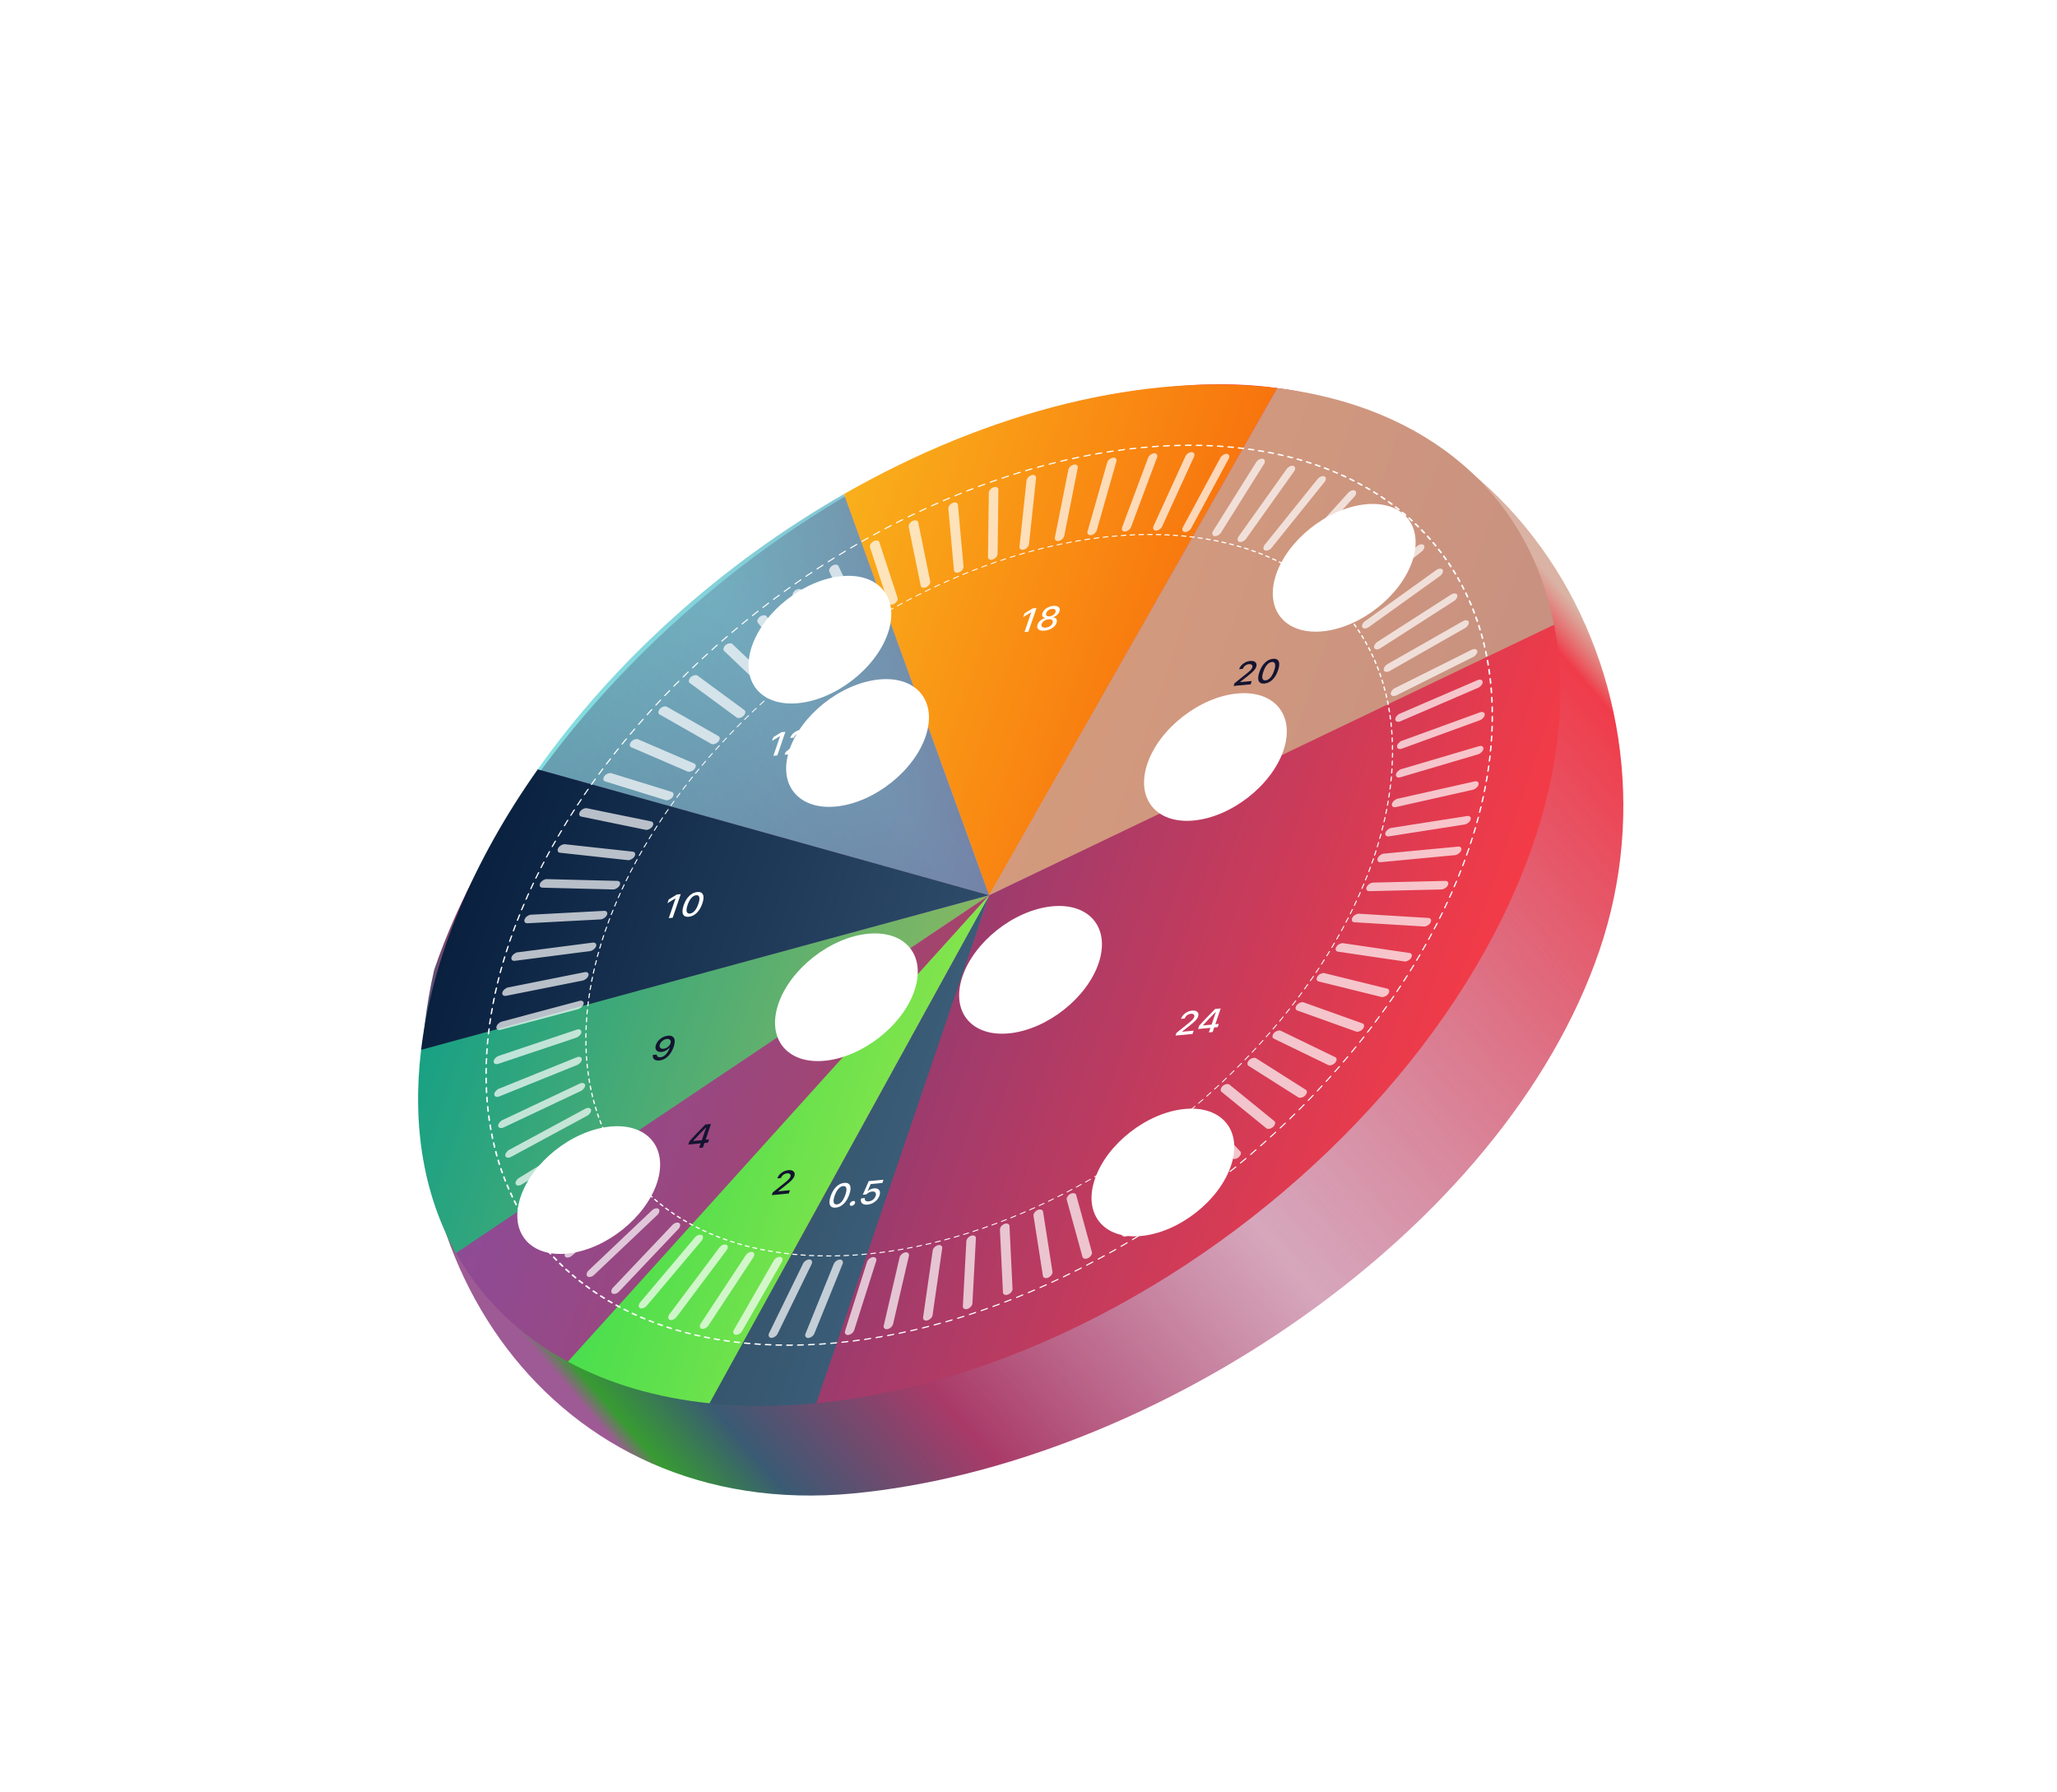 <svg width="334" height="291" viewBox="0 0 334 291" fill="none" xmlns="http://www.w3.org/2000/svg">
<path d="M259.685 154.386C244.111 199.95 187.284 237.88 138.494 242.507C89.704 247.135 60.045 203.313 70.497 157.479C86.072 111.914 138.932 67.742 187.722 63.115C242.777 55.546 275.26 108.822 259.685 154.386Z" fill="url(#paint0_linear_533_2868)"/>
<path d="M87.303 124.946C99.805 107.251 117.284 91.534 137.029 80.233L160.62 145.364L87.303 124.946Z" fill="url(#paint1_linear_533_2868)" fill-opacity="0.6"/>
<path d="M74.059 203.515C68.816 194.197 66.872 182.846 68.385 170.386L160.62 145.364L74.059 203.515Z" fill="url(#paint2_linear_533_2868)"/>
<path d="M68.375 170.468C70.149 155.71 76.711 139.934 87.317 124.927L160.62 145.364L68.375 170.468Z" fill="url(#paint3_linear_533_2868)"/>
<path d="M207.373 63.017C186.133 60.423 160.837 66.612 137.05 80.221L160.62 145.364L207.373 63.017Z" fill="url(#paint4_linear_533_2868)"/>
<path d="M252.391 101.706C250.387 91.11 245.301 82.129 237.509 75.431C229.718 68.733 219.422 64.491 207.387 63.019L160.62 145.364L252.391 101.706Z" fill="url(#paint5_linear_533_2868)"/>
<path d="M252.34 101.442C254.672 113.436 252.965 127.147 247.383 141.27C241.8 155.394 232.526 169.461 220.444 182.136C208.361 194.811 193.87 205.671 178.349 213.686C162.827 221.7 146.79 226.602 131.762 227.926L160.62 145.364L252.34 101.442Z" fill="url(#paint6_linear_533_2868)"/>
<path d="M74.038 203.478C78.209 210.906 84.389 216.893 92.257 221.126L160.62 145.364L74.038 203.478Z" fill="url(#paint7_linear_533_2868)"/>
<path d="M115.221 227.864C120.725 228.436 126.531 228.432 132.548 227.853L160.62 145.364L115.221 227.864Z" fill="url(#paint8_linear_533_2868)"/>
<path d="M92.212 221.102C98.859 224.687 106.62 226.969 115.204 227.862L160.62 145.364L92.212 221.102Z" fill="url(#paint9_linear_533_2868)"/>
<circle r="77.662" transform="matrix(1.002 -0.095 -0.32 0.936 160.62 145.364)" stroke="white" stroke-width="0.227" stroke-linecap="round" stroke-linejoin="round" stroke-dasharray="0.91 0.91"/>
<circle r="62.262" transform="matrix(1.002 -0.095 -0.32 0.936 160.62 145.364)" stroke="white" stroke-width="0.182" stroke-linecap="round" stroke-linejoin="round" stroke-dasharray="0.73 0.73"/>
<g filter="url(#filter0_f_533_2868)">
<circle r="11.016" transform="matrix(1.002 -0.095 -0.32 0.936 133.133 103.867)" fill="white"/>
</g>
<g filter="url(#filter1_f_533_2868)">
<circle r="11.016" transform="matrix(1.002 -0.095 -0.32 0.936 197.353 122.922)" fill="white"/>
</g>
<g filter="url(#filter2_f_533_2868)">
<circle r="11.016" transform="matrix(1.002 -0.095 -0.32 0.936 137.433 161.932)" fill="white"/>
</g>
<g filter="url(#filter3_f_533_2868)">
<circle r="11.016" transform="matrix(1.002 -0.095 -0.32 0.936 188.823 190.386)" fill="white"/>
</g>
<g filter="url(#filter4_f_533_2868)">
<circle r="11.016" transform="matrix(0.206 -0.92 1.032 -0.199 95.593 193.242)" fill="white"/>
</g>
<g filter="url(#filter5_f_533_2868)">
<circle r="11.016" transform="matrix(0.206 -0.92 1.032 -0.199 139.243 120.645)" fill="white"/>
</g>
<g filter="url(#filter6_f_533_2868)">
<circle r="11.016" transform="matrix(0.206 -0.92 1.032 -0.199 167.332 157.48)" fill="white"/>
</g>
<g filter="url(#filter7_f_533_2868)">
<circle r="11.016" transform="matrix(0.206 -0.92 1.032 -0.199 218.263 92.2)" fill="white"/>
</g>
<rect width="1.478" height="13.545" rx="0.739" transform="matrix(-0.32 0.936 -1.002 0.095 237.495 137.398)" fill="white" fill-opacity="0.7"/>
<rect width="1.478" height="13.545" rx="0.739" transform="matrix(-0.396 0.941 -0.975 0.023 235.405 143.02)" fill="white" fill-opacity="0.7"/>
<rect width="1.478" height="13.545" rx="0.739" transform="matrix(-0.477 0.939 -0.938 -0.057 232.642 149.096)" fill="white" fill-opacity="0.7"/>
<rect width="1.478" height="13.545" rx="0.739" transform="matrix(-0.551 0.932 -0.897 -0.132 229.541 154.841)" fill="white" fill-opacity="0.7"/>
<rect width="1.478" height="13.545" rx="0.739" transform="matrix(-0.623 0.917 -0.848 -0.209 225.884 160.69)" fill="white" fill-opacity="0.7"/>
<rect width="1.478" height="13.545" rx="0.739" transform="matrix(-0.691 0.897 -0.793 -0.284 221.812 166.392)" fill="white" fill-opacity="0.7"/>
<rect width="1.478" height="13.545" rx="0.739" transform="matrix(-0.754 0.871 -0.734 -0.356 217.35 171.926)" fill="white" fill-opacity="0.7"/>
<rect width="1.478" height="13.545" rx="0.739" transform="matrix(-0.811 0.839 -0.671 -0.425 212.521 177.269)" fill="white" fill-opacity="0.7"/>
<rect width="1.478" height="13.545" rx="0.739" transform="matrix(-0.862 0.802 -0.604 -0.491 207.354 182.396)" fill="white" fill-opacity="0.7"/>
<rect width="1.478" height="13.544" rx="0.739" transform="matrix(-0.909 0.758 -0.53 -0.557 201.78 187.366)" fill="white" fill-opacity="0.7"/>
<rect width="1.478" height="13.544" rx="0.739" transform="matrix(-0.949 0.712 -0.455 -0.616 196.039 191.963)" fill="white" fill-opacity="0.7"/>
<rect width="1.478" height="13.544" rx="0.739" transform="matrix(-0.982 0.66 -0.378 -0.671 190.056 196.262)" fill="white" fill-opacity="0.7"/>
<rect width="1.478" height="13.544" rx="0.739" transform="matrix(-1.009 0.604 -0.298 -0.721 183.866 200.232)" fill="white" fill-opacity="0.7"/>
<rect width="1.478" height="13.544" rx="0.739" transform="matrix(-1.031 0.541 -0.212 -0.77 177.452 203.88)" fill="white" fill-opacity="0.7"/>
<rect width="1.478" height="13.544" rx="0.739" transform="matrix(-1.045 0.477 -0.127 -0.811 170.985 207.101)" fill="white" fill-opacity="0.7"/>
<rect width="1.478" height="13.544" rx="0.739" transform="matrix(-1.051 0.408 -0.041 -0.848 164.438 209.913)" fill="white" fill-opacity="0.7"/>
<rect width="1.478" height="13.544" rx="0.739" transform="matrix(-1.051 0.337 0.047 -0.879 157.859 212.295)" fill="white" fill-opacity="0.7"/>
<rect width="1.478" height="13.544" rx="0.739" transform="matrix(-1.044 0.265 0.13 -0.903 151.328 214.217)" fill="white" fill-opacity="0.7"/>
<rect width="1.478" height="13.544" rx="0.739" transform="matrix(-1.03 0.192 0.214 -0.921 144.851 215.683)" fill="white" fill-opacity="0.7"/>
<rect width="1.478" height="13.544" rx="0.739" transform="matrix(-1.01 0.117 0.297 -0.934 138.476 216.684)" fill="white" fill-opacity="0.7"/>
<rect width="1.478" height="13.544" rx="0.739" transform="matrix(-0.981 0.037 0.381 -0.94 131.95 217.23)" fill="white" fill-opacity="0.7"/>
<rect width="1.478" height="13.544" rx="0.739" transform="matrix(-0.947 -0.039 0.459 -0.94 125.921 217.267)" fill="white" fill-opacity="0.7"/>
<rect width="1.478" height="13.544" rx="0.739" transform="matrix(-0.905 -0.118 0.537 -0.934 120.098 216.825)" fill="white" fill-opacity="0.7"/>
<rect width="1.478" height="13.544" rx="0.739" transform="matrix(-0.859 -0.192 0.607 -0.921 114.583 215.907)" fill="white" fill-opacity="0.7"/>
<rect width="1.478" height="13.544" rx="0.739" transform="matrix(-0.806 -0.267 0.676 -0.902 109.353 214.515)" fill="white" fill-opacity="0.7"/>
<rect width="1.478" height="13.544" rx="0.739" transform="matrix(-0.748 -0.34 0.74 -0.877 104.474 212.662)" fill="white" fill-opacity="0.7"/>
<rect width="1.478" height="13.544" rx="0.739" transform="matrix(-0.683 -0.413 0.801 -0.845 99.931 210.342)" fill="white" fill-opacity="0.7"/>
<rect width="1.478" height="13.544" rx="0.739" transform="matrix(-0.616 -0.48 0.853 -0.809 95.84 207.611)" fill="white" fill-opacity="0.7"/>
<rect width="1.478" height="13.544" rx="0.739" transform="matrix(-0.546 -0.543 0.9 -0.768 92.185 204.477)" fill="white" fill-opacity="0.7"/>
<rect width="1.478" height="13.544" rx="0.739" transform="matrix(-0.472 -0.603 0.94 -0.723 88.983 200.961)" fill="white" fill-opacity="0.7"/>
<rect width="1.478" height="13.544" rx="0.739" transform="matrix(-0.392 -0.661 0.976 -0.67 86.204 197.015)" fill="white" fill-opacity="0.7"/>
<rect width="1.478" height="13.545" rx="0.739" transform="matrix(-0.313 -0.712 1.005 -0.615 83.965 192.793)" fill="white" fill-opacity="0.7"/>
<rect width="1.478" height="13.545" rx="0.739" transform="matrix(-0.231 -0.76 1.027 -0.555 82.226 188.26)" fill="white" fill-opacity="0.7"/>
<rect width="1.478" height="13.545" rx="0.739" transform="matrix(-0.146 -0.802 1.042 -0.492 81 183.438)" fill="white" fill-opacity="0.7"/>
<rect width="1.478" height="13.545" rx="0.739" transform="matrix(-0.06 -0.84 1.05 -0.424 80.299 178.347)" fill="white" fill-opacity="0.7"/>
<rect width="1.478" height="13.545" rx="0.739" transform="matrix(0.027 -0.872 1.052 -0.353 80.135 173.003)" fill="white" fill-opacity="0.7"/>
<rect width="1.478" height="13.545" rx="0.739" transform="matrix(0.115 -0.899 1.046 -0.279 80.518 167.422)" fill="white" fill-opacity="0.7"/>
<rect width="1.478" height="13.545" rx="0.739" transform="matrix(0.198 -0.918 1.033 -0.206 81.419 161.851)" fill="white" fill-opacity="0.7"/>
<rect width="1.478" height="13.545" rx="0.739" transform="matrix(0.281 -0.932 1.014 -0.131 82.85 156.112)" fill="white" fill-opacity="0.7"/>
<rect width="1.478" height="13.545" rx="0.739" transform="matrix(0.366 -0.94 0.987 -0.052 84.917 149.956)" fill="white" fill-opacity="0.7"/>
<rect width="1.478" height="13.545" rx="0.739" transform="matrix(0.445 -0.941 0.954 0.024 87.374 144.122)" fill="white" fill-opacity="0.7"/>
<rect width="1.478" height="13.545" rx="0.739" transform="matrix(0.52 -0.936 0.915 0.1 90.258 138.392)" fill="white" fill-opacity="0.7"/>
<rect width="1.478" height="13.545" rx="0.739" transform="matrix(0.594 -0.924 0.868 0.178 93.743 132.467)" fill="white" fill-opacity="0.7"/>
<rect width="1.478" height="13.545" rx="0.739" transform="matrix(0.664 -0.906 0.816 0.253 97.65 126.693)" fill="white" fill-opacity="0.7"/>
<rect width="1.478" height="13.545" rx="0.739" transform="matrix(0.729 -0.882 0.759 0.327 101.941 121.1)" fill="white" fill-opacity="0.7"/>
<rect width="1.478" height="13.545" rx="0.739" transform="matrix(0.788 -0.853 0.697 0.397 106.58 115.715)" fill="white" fill-opacity="0.7"/>
<rect width="1.478" height="13.545" rx="0.739" transform="matrix(0.842 -0.818 0.632 0.465 111.534 110.561)" fill="white" fill-opacity="0.7"/>
<rect width="1.478" height="13.544" rx="0.739" transform="matrix(0.892 -0.776 0.559 0.532 117.167 105.31)" fill="white" fill-opacity="0.7"/>
<rect width="1.478" height="13.544" rx="0.739" transform="matrix(0.933 -0.731 0.486 0.592 122.694 100.681)" fill="white" fill-opacity="0.7"/>
<rect width="1.478" height="13.544" rx="0.739" transform="matrix(0.969 -0.682 0.41 0.649 128.452 96.341)" fill="white" fill-opacity="0.7"/>
<rect width="1.478" height="13.544" rx="0.739" transform="matrix(0.999 -0.628 0.331 0.701 134.418 92.305)" fill="white" fill-opacity="0.7"/>
<rect width="1.478" height="13.544" rx="0.739" transform="matrix(1.023 -0.566 0.246 0.751 141.082 88.306)" fill="white" fill-opacity="0.7"/>
<rect width="1.478" height="13.544" rx="0.739" transform="matrix(1.04 -0.503 0.162 0.795 147.429 84.957)" fill="white" fill-opacity="0.7"/>
<rect width="1.478" height="13.544" rx="0.739" transform="matrix(1.049 -0.437 0.076 0.833 153.929 81.973)" fill="white" fill-opacity="0.7"/>
<rect width="1.478" height="13.544" rx="0.739" transform="matrix(1.052 -0.366 -0.011 0.867 160.565 79.379)" fill="white" fill-opacity="0.7"/>
<rect width="1.478" height="13.544" rx="0.739" transform="matrix(1.048 -0.296 -0.095 0.893 166.75 77.367)" fill="white" fill-opacity="0.7"/>
<rect width="1.478" height="13.544" rx="0.739" transform="matrix(1.036 -0.22 -0.182 0.915 173.607 75.603)" fill="white" fill-opacity="0.7"/>
<rect width="1.478" height="13.544" rx="0.739" transform="matrix(1.018 -0.145 -0.265 0.93 179.973 74.412)" fill="white" fill-opacity="0.7"/>
<rect width="1.478" height="13.544" rx="0.739" transform="matrix(0.992 -0.066 -0.351 0.939 186.68 73.643)" fill="white" fill-opacity="0.7"/>
<rect width="1.478" height="13.544" rx="0.739" transform="matrix(0.96 0.01 -0.43 0.941 192.793 73.407)" fill="white" fill-opacity="0.7"/>
<rect width="1.478" height="13.544" rx="0.739" transform="matrix(0.923 0.086 -0.506 0.937 198.536 73.632)" fill="white" fill-opacity="0.7"/>
<rect width="1.478" height="13.544" rx="0.739" transform="matrix(0.877 0.164 -0.581 0.927 204.399 74.374)" fill="white" fill-opacity="0.7"/>
<rect width="1.478" height="13.544" rx="0.739" transform="matrix(0.829 0.236 -0.649 0.911 209.406 75.475)" fill="white" fill-opacity="0.7"/>
<rect width="1.478" height="13.544" rx="0.739" transform="matrix(0.773 0.31 -0.714 0.888 214.476 77.117)" fill="white" fill-opacity="0.7"/>
<rect width="1.478" height="13.544" rx="0.739" transform="matrix(0.709 0.385 -0.778 0.859 219.493 79.383)" fill="white" fill-opacity="0.7"/>
<rect width="1.478" height="13.544" rx="0.739" transform="matrix(0.644 0.453 -0.832 0.825 223.696 81.9)" fill="white" fill-opacity="0.7"/>
<rect width="1.478" height="13.544" rx="0.739" transform="matrix(0.575 0.517 -0.881 0.786 227.479 84.812)" fill="white" fill-opacity="0.7"/>
<rect width="1.478" height="13.544" rx="0.739" transform="matrix(0.503 0.579 -0.924 0.742 230.83 88.104)" fill="white" fill-opacity="0.7"/>
<rect width="1.478" height="13.544" rx="0.739" transform="matrix(0.424 0.639 -0.963 0.691 233.936 92.045)" fill="white" fill-opacity="0.7"/>
<rect width="1.478" height="13.545" rx="0.739" transform="matrix(0.346 0.692 -0.994 0.638 236.351 96.07)" fill="white" fill-opacity="0.7"/>
<rect width="1.478" height="13.545" rx="0.739" transform="matrix(0.264 0.741 -1.018 0.58 238.291 100.432)" fill="white" fill-opacity="0.7"/>
<rect width="1.478" height="13.545" rx="0.739" transform="matrix(0.181 0.785 -1.037 0.518 239.74 105.117)" fill="white" fill-opacity="0.7"/>
<rect width="1.478" height="13.545" rx="0.739" transform="matrix(0.096 0.825 -1.048 0.452 240.676 110.109)" fill="white" fill-opacity="0.7"/>
<rect width="1.478" height="13.545" rx="0.739" transform="matrix(0.009 0.86 -1.052 0.383 241.078 115.389)" fill="white" fill-opacity="0.7"/>
<rect width="1.478" height="13.545" rx="0.739" transform="matrix(-0.079 0.888 -1.049 0.31 240.927 120.932)" fill="white" fill-opacity="0.7"/>
<rect width="1.478" height="13.545" rx="0.739" transform="matrix(-0.166 0.911 -1.039 0.234 240.204 126.707)" fill="white" fill-opacity="0.7"/>
<rect width="1.478" height="13.545" rx="0.739" transform="matrix(-0.25 0.927 -1.022 0.16 238.978 132.386)" fill="white" fill-opacity="0.7"/>
<path d="M191.767 165.43C191.887 165.078 192.115 164.778 192.449 164.53C192.784 164.281 193.153 164.137 193.557 164.099C193.947 164.062 194.235 164.135 194.42 164.318C194.606 164.5 194.644 164.75 194.537 165.065C194.467 165.268 194.334 165.476 194.136 165.689C193.941 165.899 193.617 166.183 193.163 166.539L191.955 167.489L191.939 167.534L193.817 167.356L193.634 167.89L190.87 168.152L191.017 167.722L192.866 166.241C193.23 165.949 193.48 165.732 193.617 165.589C193.755 165.444 193.848 165.301 193.896 165.159C193.956 164.984 193.935 164.844 193.833 164.741C193.73 164.637 193.573 164.596 193.361 164.616C193.135 164.637 192.931 164.718 192.747 164.857C192.566 164.995 192.44 165.168 192.37 165.373L192.367 165.381L191.764 165.438L191.767 165.43ZM196.285 167.639L196.538 166.898L194.536 167.087L194.725 166.535C195.229 165.961 196.088 165.061 197.302 163.833L198.21 163.747L197.334 166.308L197.9 166.254L197.719 166.786L197.153 166.839L196.899 167.58L196.285 167.639ZM195.337 166.474L195.325 166.511L196.724 166.379L197.425 164.328L197.388 164.332C196.684 165.029 196 165.743 195.337 166.474Z" fill="white"/>
<path d="M201.201 108.657C201.321 108.304 201.548 108.004 201.882 107.757C202.217 107.507 202.587 107.364 202.99 107.325C203.381 107.288 203.669 107.361 203.854 107.544C204.039 107.727 204.078 107.976 203.97 108.291C203.901 108.495 203.767 108.703 203.57 108.915C203.375 109.126 203.051 109.409 202.597 109.766L201.388 110.716L201.373 110.761L203.25 110.583L203.068 111.117L200.303 111.379L200.45 110.949L202.299 109.468C202.663 109.176 202.914 108.959 203.051 108.815C203.188 108.67 203.281 108.527 203.33 108.385C203.39 108.21 203.369 108.071 203.266 107.967C203.164 107.864 203.007 107.822 202.794 107.843C202.569 107.864 202.364 107.944 202.181 108.083C202 108.222 201.874 108.394 201.804 108.6L201.801 108.608L201.198 108.665L201.201 108.657ZM205.323 110.993C204.843 111.038 204.53 110.897 204.383 110.57C204.238 110.243 204.274 109.761 204.492 109.123C204.708 108.491 205.01 107.986 205.398 107.608C205.786 107.231 206.219 107.019 206.697 106.974C207.171 106.929 207.481 107.071 207.627 107.4C207.774 107.727 207.739 108.207 207.522 108.841C207.305 109.477 207.003 109.983 206.618 110.361C206.232 110.737 205.801 110.947 205.323 110.993ZM204.984 110.148C205.048 110.391 205.22 110.499 205.501 110.472C205.781 110.445 206.04 110.298 206.277 110.028C206.515 109.757 206.716 109.38 206.881 108.897C207.045 108.419 207.094 108.059 207.03 107.819C206.966 107.576 206.795 107.468 206.519 107.494C206.242 107.521 205.983 107.669 205.741 107.941C205.5 108.212 205.298 108.586 205.135 109.062C204.97 109.544 204.92 109.906 204.984 110.148Z" fill="#141430"/>
<path d="M166.353 102.625L167.444 99.432L167.396 99.437L166.134 100.214L166.342 99.606L167.666 98.792L168.3 98.731L166.99 102.564L166.353 102.625ZM170.847 101.988C170.49 102.222 170.083 102.361 169.626 102.404C169.169 102.448 168.833 102.379 168.617 102.199C168.404 102.019 168.353 101.763 168.467 101.432C168.55 101.188 168.701 100.969 168.92 100.775C169.14 100.581 169.391 100.447 169.671 100.372L169.687 100.327C169.49 100.296 169.353 100.211 169.276 100.07C169.202 99.928 169.2 99.755 169.27 99.549C169.373 99.246 169.587 98.986 169.911 98.769C170.235 98.551 170.598 98.424 171 98.385C171.402 98.347 171.699 98.412 171.891 98.581C172.082 98.75 172.127 98.985 172.023 99.288C171.952 99.495 171.827 99.681 171.648 99.846C171.469 100.01 171.263 100.128 171.029 100.2L171.014 100.245C171.261 100.266 171.434 100.358 171.533 100.522C171.631 100.684 171.638 100.889 171.554 101.137C171.44 101.468 171.205 101.752 170.847 101.988ZM169.216 101.785C169.338 101.894 169.531 101.935 169.795 101.91C170.058 101.885 170.294 101.803 170.501 101.663C170.709 101.522 170.847 101.351 170.916 101.151C170.984 100.951 170.957 100.796 170.835 100.686C170.713 100.576 170.521 100.533 170.257 100.558C169.993 100.583 169.758 100.666 169.55 100.808C169.342 100.949 169.204 101.12 169.135 101.32C169.067 101.52 169.094 101.675 169.216 101.785ZM169.936 99.959C170.037 100.056 170.199 100.093 170.423 100.072C170.647 100.051 170.847 99.979 171.023 99.856C171.199 99.733 171.317 99.583 171.377 99.406C171.439 99.227 171.419 99.088 171.319 98.99C171.218 98.892 171.056 98.853 170.833 98.874C170.609 98.895 170.409 98.968 170.232 99.093C170.057 99.218 169.94 99.369 169.878 99.548C169.818 99.725 169.837 99.862 169.936 99.959Z" fill="white"/>
<path d="M125.576 122.723L126.668 119.531L126.619 119.535L125.357 120.313L125.565 119.705L126.889 118.89L127.524 118.83L126.213 122.663L125.576 122.723ZM128.305 119.828C128.426 119.475 128.653 119.175 128.987 118.928C129.322 118.678 129.691 118.535 130.095 118.496C130.486 118.459 130.774 118.532 130.959 118.715C131.144 118.898 131.183 119.147 131.075 119.462C131.006 119.666 130.872 119.874 130.675 120.086C130.48 120.297 130.155 120.58 129.701 120.937L128.493 121.887L128.478 121.932L130.355 121.754L130.173 122.288L127.408 122.55L127.555 122.119L129.404 120.638C129.768 120.347 130.019 120.13 130.156 119.986C130.293 119.841 130.386 119.698 130.435 119.556C130.495 119.381 130.473 119.242 130.371 119.138C130.269 119.035 130.112 118.993 129.899 119.013C129.674 119.035 129.469 119.115 129.286 119.254C129.104 119.393 128.979 119.565 128.908 119.77L128.906 119.778L128.303 119.836L128.305 119.828ZM131.732 122.073C131.627 122.156 131.514 122.204 131.394 122.215C131.275 122.227 131.188 122.198 131.135 122.129C131.081 122.061 131.074 121.971 131.112 121.859C131.15 121.748 131.222 121.65 131.327 121.566C131.433 121.483 131.546 121.435 131.665 121.424C131.785 121.412 131.871 121.441 131.925 121.51C131.978 121.578 131.986 121.668 131.948 121.78C131.91 121.891 131.838 121.989 131.732 122.073ZM133.981 122.016C133.573 122.055 133.274 121.981 133.083 121.793C132.892 121.606 132.844 121.344 132.94 121.01L133.546 120.952C133.507 121.136 133.544 121.277 133.657 121.376C133.77 121.475 133.94 121.514 134.165 121.492C134.421 121.468 134.653 121.376 134.86 121.216C135.067 121.056 135.211 120.856 135.293 120.617C135.375 120.378 135.362 120.192 135.256 120.058C135.15 119.922 134.972 119.866 134.721 119.89C134.547 119.907 134.379 119.956 134.217 120.038C134.055 120.12 133.912 120.227 133.79 120.359L133.207 120.414L134.174 118.199L136.568 117.972L136.387 118.503L134.49 118.683L133.998 119.817L134.046 119.813C134.319 119.562 134.647 119.419 135.032 119.382C135.423 119.345 135.7 119.436 135.865 119.653C136.031 119.869 136.05 120.165 135.921 120.542C135.786 120.939 135.538 121.273 135.179 121.545C134.822 121.817 134.422 121.974 133.981 122.016Z" fill="white"/>
<path d="M108.589 149.081L109.68 145.888L109.632 145.893L108.37 146.67L108.578 146.062L109.902 145.248L110.536 145.188L109.226 149.02L108.589 149.081ZM111.84 148.863C111.36 148.908 111.046 148.767 110.9 148.44C110.755 148.113 110.791 147.631 111.009 146.993C111.225 146.361 111.527 145.856 111.915 145.478C112.303 145.101 112.735 144.889 113.213 144.844C113.687 144.799 113.997 144.941 114.144 145.269C114.291 145.596 114.256 146.077 114.039 146.711C113.822 147.347 113.52 147.853 113.134 148.231C112.749 148.607 112.317 148.817 111.84 148.863ZM111.501 148.018C111.565 148.261 111.737 148.369 112.017 148.342C112.298 148.315 112.557 148.167 112.794 147.898C113.031 147.627 113.233 147.25 113.398 146.767C113.562 146.288 113.611 145.929 113.546 145.688C113.483 145.446 113.312 145.338 113.035 145.364C112.758 145.391 112.499 145.539 112.258 145.811C112.017 146.082 111.815 146.456 111.652 146.932C111.487 147.414 111.437 147.776 111.501 148.018Z" fill="white"/>
<path d="M107.052 172.2C106.688 172.235 106.411 172.17 106.221 172.007C106.031 171.843 105.959 171.608 106.003 171.3L106.646 171.239C106.642 171.39 106.693 171.505 106.798 171.582C106.904 171.659 107.051 171.689 107.239 171.671C107.553 171.641 107.841 171.492 108.102 171.222C108.366 170.95 108.579 170.583 108.743 170.12L108.72 170.122L108.706 170.124L108.695 170.125C108.533 170.318 108.341 170.475 108.118 170.596C107.896 170.714 107.663 170.785 107.421 170.808C107.03 170.845 106.748 170.756 106.574 170.539C106.402 170.322 106.38 170.029 106.506 169.659C106.64 169.268 106.888 168.934 107.25 168.658C107.615 168.38 108.015 168.22 108.452 168.179C108.755 168.15 108.999 168.193 109.184 168.307C109.369 168.42 109.484 168.599 109.529 168.843C109.592 169.137 109.543 169.517 109.384 169.985C109.162 170.635 108.845 171.155 108.435 171.545C108.027 171.933 107.566 172.152 107.052 172.2ZM107.733 170.29C107.983 170.267 108.215 170.174 108.428 170.011C108.641 169.849 108.787 169.654 108.864 169.428C108.943 169.197 108.926 169.013 108.814 168.875C108.701 168.736 108.524 168.678 108.281 168.701C108.037 168.725 107.806 168.82 107.589 168.988C107.372 169.156 107.225 169.353 107.148 169.577C107.069 169.809 107.083 169.992 107.192 170.126C107.3 170.26 107.48 170.314 107.733 170.29Z" fill="#141430"/>
<path d="M113.519 186.398L113.772 185.657L111.77 185.847L111.959 185.294C112.463 184.72 113.322 183.82 114.536 182.593L115.443 182.507L114.568 185.067L115.134 185.014L114.953 185.545L114.387 185.599L114.133 186.34L113.519 186.398ZM112.571 185.234L112.558 185.271L113.958 185.138L114.659 183.087L114.622 183.091C113.917 183.788 113.234 184.503 112.571 185.234Z" fill="#141430"/>
<path d="M126.211 191.338C126.332 190.986 126.559 190.686 126.893 190.438C127.228 190.189 127.597 190.045 128.001 190.007C128.392 189.97 128.68 190.043 128.865 190.226C129.05 190.409 129.089 190.658 128.981 190.973C128.911 191.177 128.778 191.385 128.581 191.597C128.386 191.807 128.061 192.091 127.607 192.447L126.399 193.397L126.384 193.442L128.261 193.264L128.079 193.798L125.314 194.06L125.461 193.63L127.31 192.149C127.674 191.858 127.924 191.64 128.061 191.497C128.199 191.352 128.292 191.209 128.341 191.067C128.4 190.892 128.379 190.752 128.277 190.649C128.175 190.546 128.017 190.504 127.805 190.524C127.579 190.546 127.375 190.626 127.192 190.765C127.01 190.904 126.884 191.076 126.814 191.281L126.812 191.289L126.209 191.346L126.211 191.338Z" fill="#141430"/>
<path d="M135.71 196.091C135.23 196.137 134.917 195.996 134.77 195.669C134.625 195.342 134.662 194.859 134.88 194.222C135.096 193.59 135.398 193.085 135.785 192.707C136.173 192.329 136.606 192.117 137.084 192.072C137.558 192.027 137.868 192.169 138.014 192.498C138.161 192.825 138.126 193.305 137.91 193.939C137.692 194.575 137.391 195.082 137.005 195.459C136.62 195.835 136.188 196.046 135.71 196.091ZM135.371 195.247C135.435 195.489 135.608 195.597 135.888 195.57C136.169 195.544 136.428 195.396 136.665 195.127C136.902 194.856 137.104 194.479 137.269 193.995C137.432 193.517 137.482 193.158 137.417 192.917C137.353 192.675 137.183 192.567 136.906 192.593C136.629 192.619 136.37 192.768 136.129 193.039C135.887 193.311 135.685 193.684 135.522 194.161C135.358 194.642 135.307 195.004 135.371 195.247ZM138.616 195.659C138.51 195.742 138.397 195.79 138.278 195.801C138.158 195.813 138.072 195.784 138.018 195.715C137.965 195.647 137.957 195.557 137.995 195.445C138.033 195.334 138.105 195.236 138.211 195.152C138.316 195.069 138.429 195.021 138.548 195.01C138.668 194.998 138.754 195.027 138.808 195.096C138.862 195.164 138.869 195.254 138.831 195.366C138.793 195.477 138.721 195.575 138.616 195.659ZM140.864 195.602C140.456 195.641 140.157 195.566 139.966 195.379C139.775 195.191 139.728 194.93 139.824 194.596L140.43 194.538C140.391 194.722 140.428 194.863 140.541 194.962C140.654 195.061 140.823 195.1 141.049 195.078C141.305 195.054 141.536 194.962 141.743 194.802C141.95 194.642 142.094 194.442 142.176 194.203C142.258 193.964 142.246 193.777 142.139 193.644C142.033 193.508 141.855 193.452 141.605 193.476C141.43 193.492 141.262 193.542 141.1 193.624C140.938 193.706 140.796 193.813 140.674 193.945L140.091 194L141.057 191.785L143.452 191.558L143.27 192.089L141.373 192.269L140.881 193.403L140.929 193.399C141.202 193.148 141.531 193.005 141.916 192.968C142.306 192.931 142.584 193.021 142.748 193.239C142.915 193.454 142.933 193.751 142.805 194.128C142.669 194.525 142.422 194.859 142.063 195.131C141.705 195.403 141.306 195.56 140.864 195.602Z" fill="white"/>
<defs>
<filter id="filter0_f_533_2868" x="82.981" y="54.944" width="100.304" height="97.848" filterUnits="userSpaceOnUse" color-interpolation-filters="sRGB">
<feFlood flood-opacity="0" result="BackgroundImageFix"/>
<feBlend mode="normal" in="SourceGraphic" in2="BackgroundImageFix" result="shape"/>
<feGaussianBlur stdDeviation="19.279" result="effect1_foregroundBlur_533_2868"/>
</filter>
<filter id="filter1_f_533_2868" x="147.2" y="73.998" width="100.304" height="97.848" filterUnits="userSpaceOnUse" color-interpolation-filters="sRGB">
<feFlood flood-opacity="0" result="BackgroundImageFix"/>
<feBlend mode="normal" in="SourceGraphic" in2="BackgroundImageFix" result="shape"/>
<feGaussianBlur stdDeviation="19.279" result="effect1_foregroundBlur_533_2868"/>
</filter>
<filter id="filter2_f_533_2868" x="87.281" y="113.009" width="100.304" height="97.848" filterUnits="userSpaceOnUse" color-interpolation-filters="sRGB">
<feFlood flood-opacity="0" result="BackgroundImageFix"/>
<feBlend mode="normal" in="SourceGraphic" in2="BackgroundImageFix" result="shape"/>
<feGaussianBlur stdDeviation="19.279" result="effect1_foregroundBlur_533_2868"/>
</filter>
<filter id="filter3_f_533_2868" x="138.671" y="141.462" width="100.304" height="97.848" filterUnits="userSpaceOnUse" color-interpolation-filters="sRGB">
<feFlood flood-opacity="0" result="BackgroundImageFix"/>
<feBlend mode="normal" in="SourceGraphic" in2="BackgroundImageFix" result="shape"/>
<feGaussianBlur stdDeviation="19.279" result="effect1_foregroundBlur_533_2868"/>
</filter>
<filter id="filter4_f_533_2868" x="45.442" y="144.317" width="100.303" height="97.85" filterUnits="userSpaceOnUse" color-interpolation-filters="sRGB">
<feFlood flood-opacity="0" result="BackgroundImageFix"/>
<feBlend mode="normal" in="SourceGraphic" in2="BackgroundImageFix" result="shape"/>
<feGaussianBlur stdDeviation="19.279" result="effect1_foregroundBlur_533_2868"/>
</filter>
<filter id="filter5_f_533_2868" x="89.091" y="71.719" width="100.303" height="97.85" filterUnits="userSpaceOnUse" color-interpolation-filters="sRGB">
<feFlood flood-opacity="0" result="BackgroundImageFix"/>
<feBlend mode="normal" in="SourceGraphic" in2="BackgroundImageFix" result="shape"/>
<feGaussianBlur stdDeviation="19.279" result="effect1_foregroundBlur_533_2868"/>
</filter>
<filter id="filter6_f_533_2868" x="117.18" y="108.555" width="100.303" height="97.85" filterUnits="userSpaceOnUse" color-interpolation-filters="sRGB">
<feFlood flood-opacity="0" result="BackgroundImageFix"/>
<feBlend mode="normal" in="SourceGraphic" in2="BackgroundImageFix" result="shape"/>
<feGaussianBlur stdDeviation="19.279" result="effect1_foregroundBlur_533_2868"/>
</filter>
<filter id="filter7_f_533_2868" x="168.112" y="43.275" width="100.303" height="97.85" filterUnits="userSpaceOnUse" color-interpolation-filters="sRGB">
<feFlood flood-opacity="0" result="BackgroundImageFix"/>
<feBlend mode="normal" in="SourceGraphic" in2="BackgroundImageFix" result="shape"/>
<feGaussianBlur stdDeviation="19.279" result="effect1_foregroundBlur_533_2868"/>
</filter>
<linearGradient id="paint0_linear_533_2868" x1="236.058" y1="58.077" x2="60.312" y2="208.88" gradientUnits="userSpaceOnUse">
<stop offset="0.049" stop-color="#D09E8B" stop-opacity="0.79"/>
<stop offset="0.078" stop-color="#F03C4A"/>
<stop offset="0.501" stop-color="#B76489" stop-opacity="0.57"/>
<stop offset="0.748" stop-color="#A93A68"/>
<stop offset="0.873" stop-color="#3A5A74"/>
<stop offset="0.928" stop-color="#389B32"/>
<stop offset="0.942" stop-color="#9E5A95"/>
</linearGradient>
<linearGradient id="paint1_linear_533_2868" x1="72.278" y1="153.743" x2="225.35" y2="206.065" gradientUnits="userSpaceOnUse">
<stop stop-color="#30CFD0"/>
<stop offset="1" stop-color="#330867"/>
</linearGradient>
<linearGradient id="paint2_linear_533_2868" x1="72.278" y1="153.743" x2="225.35" y2="206.065" gradientUnits="userSpaceOnUse">
<stop stop-color="#16A085"/>
<stop offset="1" stop-color="#F4D03F"/>
</linearGradient>
<linearGradient id="paint3_linear_533_2868" x1="72.278" y1="153.743" x2="225.35" y2="206.065" gradientUnits="userSpaceOnUse">
<stop stop-color="#09203F"/>
<stop offset="1" stop-color="#537895"/>
</linearGradient>
<linearGradient id="paint4_linear_533_2868" x1="248.962" y1="136.985" x2="95.891" y2="84.663" gradientUnits="userSpaceOnUse">
<stop stop-color="#F83600"/>
<stop offset="1" stop-color="#F9D423"/>
</linearGradient>
<linearGradient id="paint5_linear_533_2868" x1="248.962" y1="136.985" x2="95.891" y2="84.663" gradientUnits="userSpaceOnUse">
<stop stop-color="#C79081"/>
<stop offset="1" stop-color="#DFA579"/>
</linearGradient>
<linearGradient id="paint6_linear_533_2868" x1="248.962" y1="136.985" x2="95.891" y2="84.663" gradientUnits="userSpaceOnUse">
<stop stop-color="#F43B47"/>
<stop offset="1" stop-color="#453A94"/>
</linearGradient>
<linearGradient id="paint7_linear_533_2868" x1="72.278" y1="153.743" x2="225.35" y2="206.065" gradientUnits="userSpaceOnUse">
<stop stop-color="#874DA2"/>
<stop offset="1" stop-color="#C43A30"/>
</linearGradient>
<linearGradient id="paint8_linear_533_2868" x1="72.278" y1="153.743" x2="225.35" y2="206.065" gradientUnits="userSpaceOnUse">
<stop stop-color="#243949"/>
<stop offset="1" stop-color="#517FA4"/>
</linearGradient>
<linearGradient id="paint9_linear_533_2868" x1="72.278" y1="153.743" x2="225.35" y2="206.065" gradientUnits="userSpaceOnUse">
<stop stop-color="#0FD850"/>
<stop offset="1" stop-color="#F9F047"/>
</linearGradient>
</defs>
</svg>

